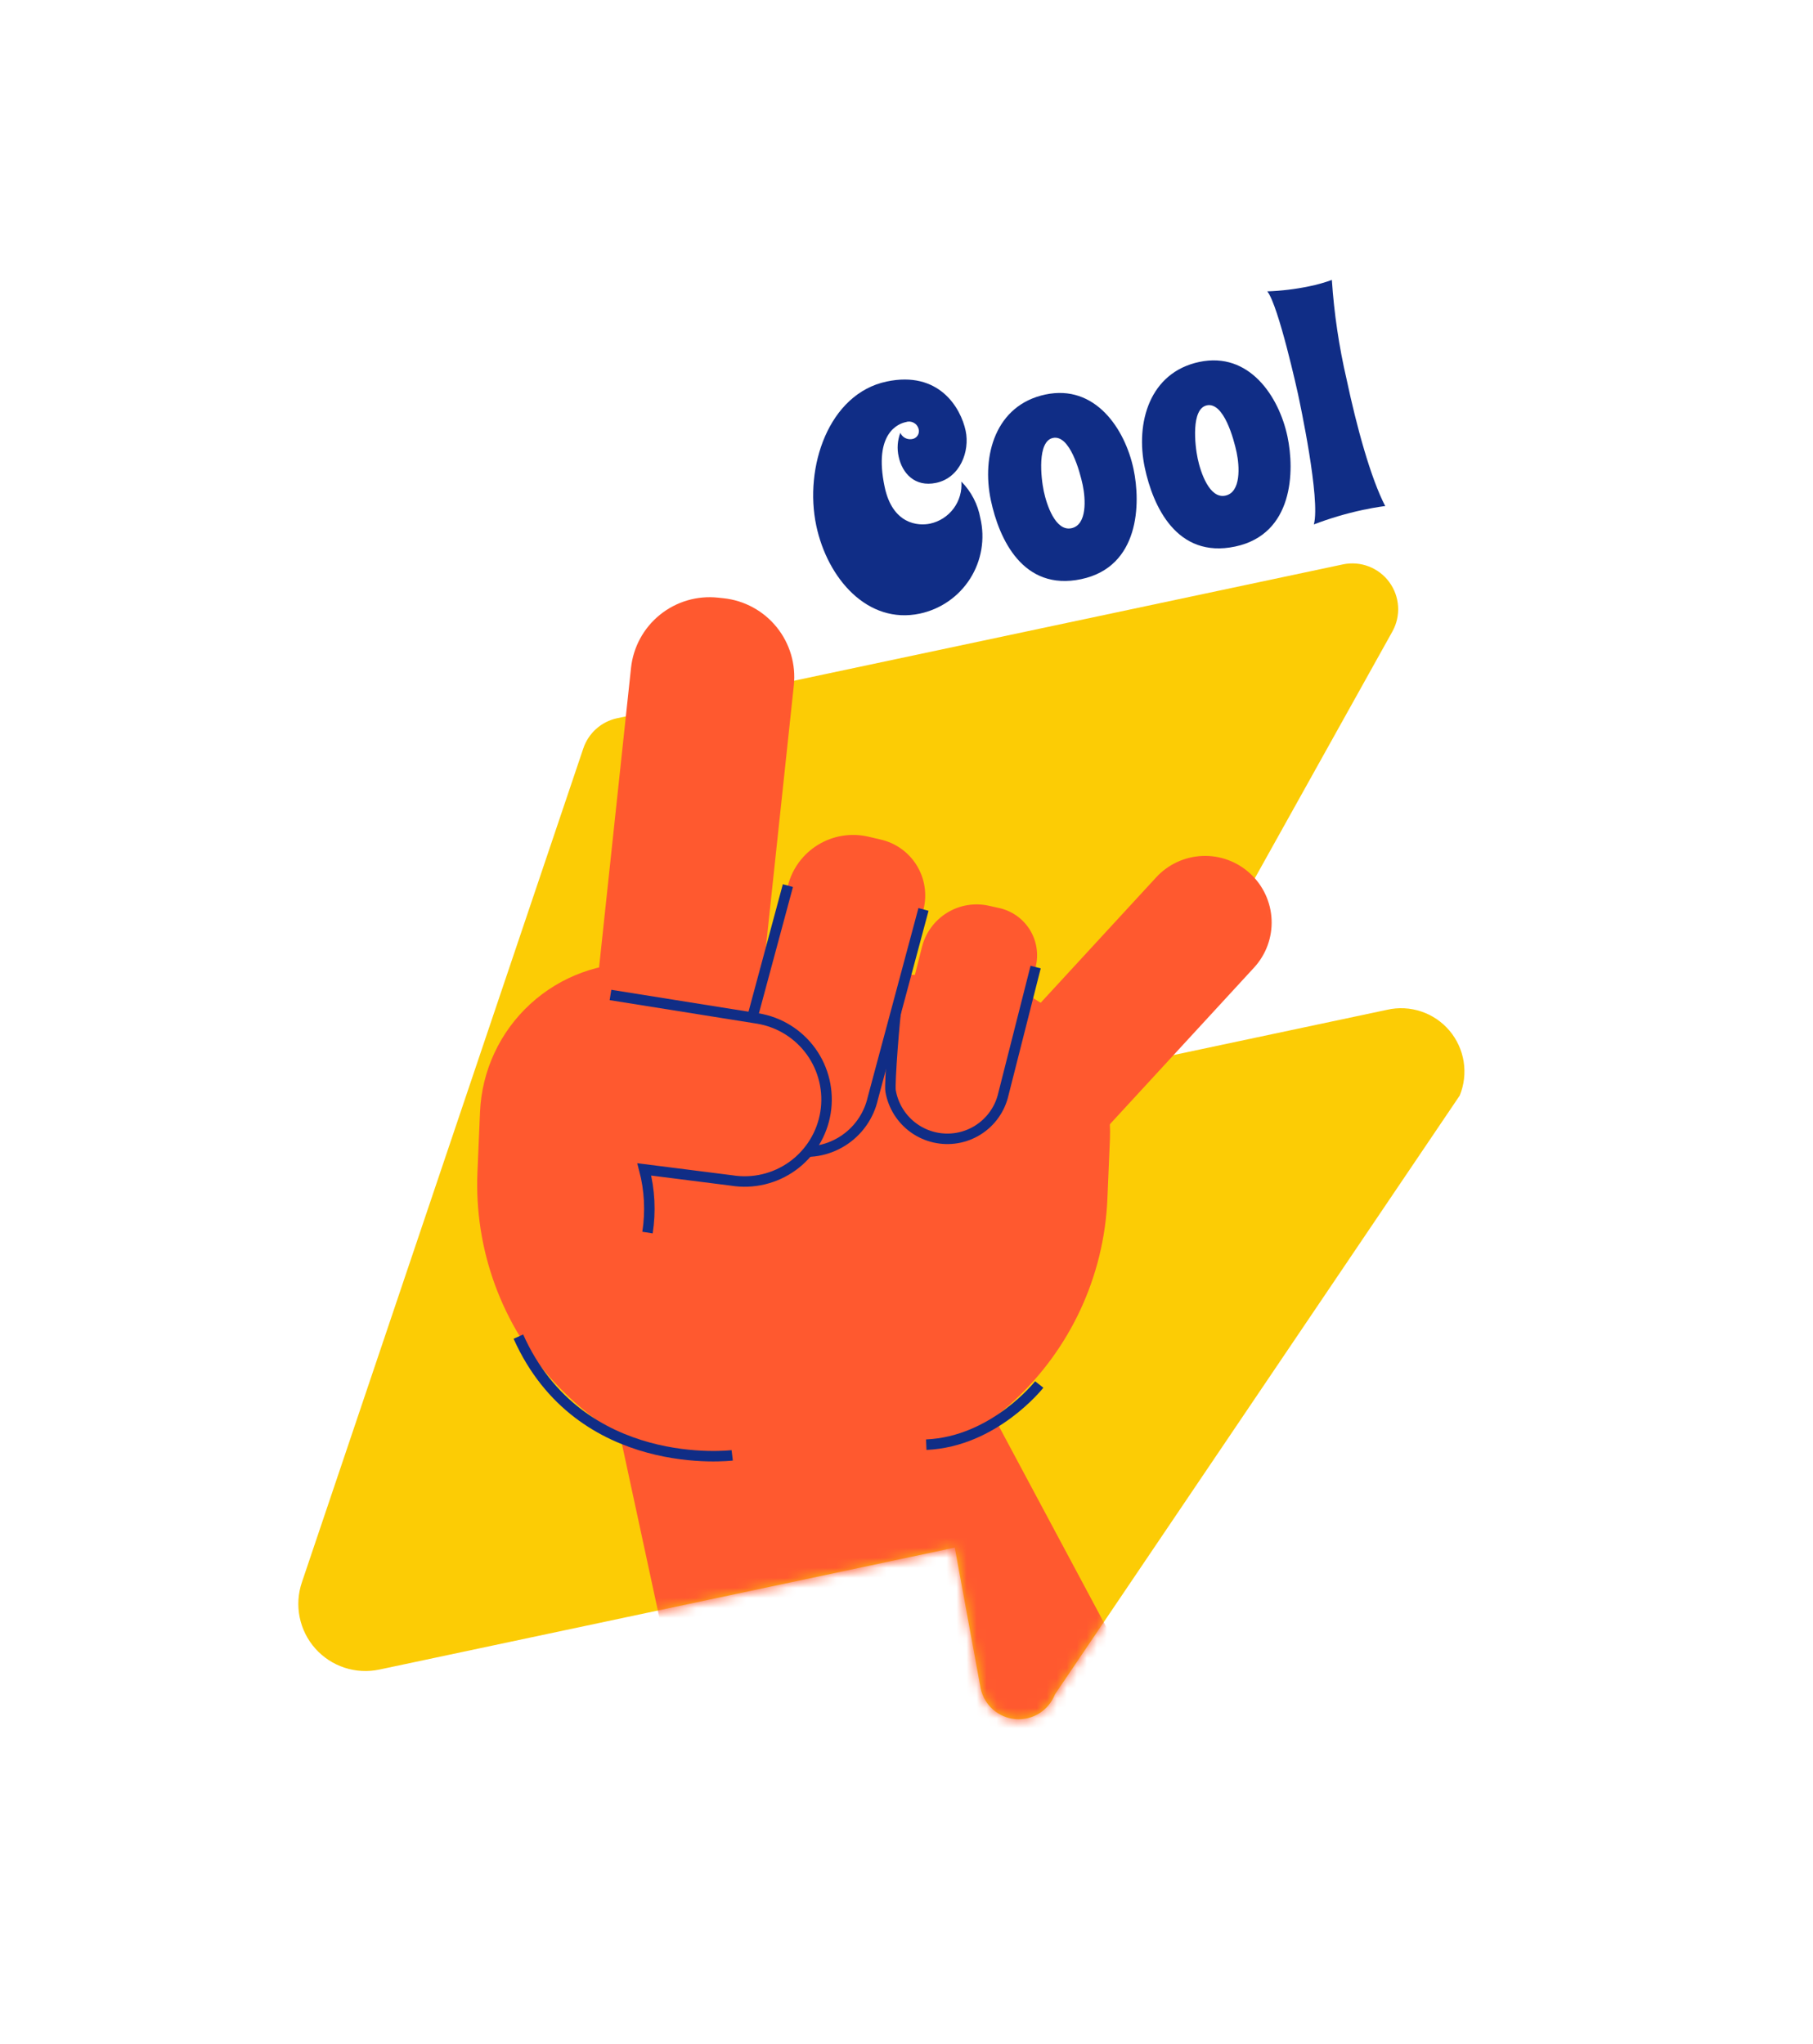 <svg width="181" height="204" viewBox="0 0 181 204" fill="none" xmlns="http://www.w3.org/2000/svg">
<g filter="url(#filter0_d_1_4282)">
<path d="M143.312 15.125C141.075 14.114 138.471 14.502 136.069 15.011L73.354 28.302C70.951 28.812 68.691 30.205 67.325 32.248C66.791 33.046 66.367 33.93 66.03 34.836C58.719 54.362 42.891 92.015 38.636 103.495C26.335 138.59 19.153 152.965 26.506 162.146C31.971 170.345 51.852 163.584 89.877 154.429C97.526 199.406 118.617 152.59 131.992 134.756C148.296 113.018 170.416 80.139 128.142 88.248C130.355 84.276 143.981 56.179 152.177 39.259C153.274 37.023 153.89 34.582 153.984 32.093C154.079 29.604 153.651 27.122 152.726 24.809C151.802 22.496 150.403 20.402 148.619 18.664C146.836 16.926 145.647 15.989 143.312 15.125Z" fill="white"/>
<path d="M61.6 63.692L134.092 48.33C134.949 48.154 135.838 48.227 136.654 48.541C137.47 48.855 138.179 49.397 138.697 50.102C139.215 50.807 139.52 51.645 139.576 52.519C139.632 53.392 139.437 54.262 139.013 55.027L115.203 97.726L138.482 92.792C139.61 92.536 140.786 92.594 141.884 92.961C142.981 93.327 143.956 93.988 144.704 94.871C145.452 95.754 145.943 96.825 146.124 97.968C146.305 99.111 146.169 100.281 145.731 101.352L105.314 161.133C105.011 161.913 104.465 162.573 103.756 163.017C103.047 163.46 102.214 163.663 101.381 163.594C100.548 163.526 99.759 163.19 99.132 162.637C98.506 162.083 98.074 161.342 97.902 160.524L95.319 146.474L37.872 158.649C36.715 158.894 35.514 158.829 34.39 158.46C33.267 158.091 32.261 157.431 31.475 156.547C30.689 155.663 30.152 154.586 29.917 153.427C29.681 152.268 29.758 151.067 30.137 149.946L58.226 66.728C58.476 65.971 58.918 65.294 59.51 64.761C60.102 64.229 60.822 63.86 61.6 63.692Z" fill="#FCCC05"/>
<mask id="mask0_1_4282" style="mask-type:luminance" maskUnits="userSpaceOnUse" x="29" y="48" width="118" height="116">
<path d="M139.041 55.057C139.465 54.291 139.661 53.421 139.605 52.548C139.549 51.675 139.244 50.836 138.726 50.131C138.208 49.426 137.499 48.885 136.683 48.57C135.866 48.256 134.977 48.183 134.121 48.359L84.355 58.905C84.406 58.093 84.349 57.278 84.183 56.481C82.966 50.741 76.484 47.246 69.698 48.684C62.913 50.122 58.406 55.946 59.622 61.686C59.804 62.537 60.108 63.357 60.523 64.122C59.452 64.663 58.636 65.603 58.251 66.74L30.162 149.959C29.782 151.079 29.707 152.28 29.942 153.44C30.177 154.599 30.715 155.675 31.5 156.559C32.286 157.443 33.292 158.104 34.415 158.473C35.539 158.842 36.74 158.907 37.897 158.661L95.327 146.491L97.911 160.54C98.082 161.358 98.514 162.099 99.141 162.653C99.768 163.206 100.556 163.542 101.39 163.61C102.223 163.679 103.056 163.476 103.764 163.033C104.473 162.59 105.019 161.929 105.322 161.15L145.728 101.353C146.146 100.29 146.269 99.134 146.083 98.007C145.897 96.879 145.409 95.824 144.671 94.952C143.933 94.08 142.973 93.424 141.892 93.054C140.812 92.684 139.651 92.614 138.534 92.852L130.551 94.543L126.836 77.012L139.041 55.057Z" fill="white"/>
</mask>
<g mask="url(#mask0_1_4282)">
<path d="M80.211 139.536L75.514 139.335C67.799 139.005 60.532 135.622 55.309 129.932C50.087 124.242 47.337 116.709 47.666 108.992L47.922 103.001C48.097 98.886 49.899 95.01 52.932 92.224C55.965 89.439 59.979 87.973 64.093 88.149L95.961 89.513C100.074 89.689 103.95 91.493 106.734 94.527C109.519 97.561 110.985 101.578 110.81 105.693L110.555 111.683C110.226 119.401 106.846 126.671 101.159 131.894C95.471 137.118 87.942 139.867 80.228 139.536L80.211 139.536Z" fill="#FF592F"/>
<path d="M124.805 79.19C124.164 78.599 123.413 78.139 122.594 77.839C121.776 77.538 120.906 77.402 120.035 77.438C119.164 77.474 118.308 77.681 117.517 78.048C116.726 78.414 116.015 78.933 115.425 79.575L96.305 100.334L106.091 109.337L125.209 88.57C125.798 87.927 126.255 87.175 126.554 86.356C126.852 85.537 126.987 84.667 126.949 83.796C126.912 82.925 126.703 82.07 126.335 81.28C125.967 80.489 125.447 79.779 124.805 79.19Z" fill="#FF592F"/>
<path d="M72.376 183.837L114.894 162.717L95.602 126.657L61.601 133.862L72.376 183.837Z" fill="#FF592F"/>
<path d="M71.676 51.654L72.238 51.714C74.32 51.936 76.229 52.977 77.544 54.607C78.859 56.237 79.473 58.323 79.251 60.406L75.534 95.251L59.28 93.514L62.997 58.669C63.219 56.586 64.259 54.677 65.888 53.361C67.517 52.046 69.603 51.432 71.685 51.655L71.676 51.654Z" fill="#FF592F"/>
<path d="M99.801 82.648L98.753 82.415C97.32 82.087 95.815 82.333 94.561 83.102C93.307 83.87 92.404 85.099 92.044 86.525L88.974 98.638C88.806 99.374 88.784 100.136 88.91 100.88C89.037 101.624 89.308 102.337 89.709 102.976C90.111 103.616 90.634 104.17 91.249 104.607C91.865 105.044 92.56 105.356 93.296 105.524C94.032 105.693 94.794 105.715 95.539 105.589C96.284 105.463 96.996 105.191 97.636 104.789C98.275 104.386 98.829 103.862 99.265 103.245C99.701 102.628 100.011 101.931 100.177 101.194L103.392 88.525C103.548 87.903 103.579 87.256 103.482 86.622C103.386 85.988 103.164 85.38 102.83 84.832C102.495 84.285 102.055 83.81 101.535 83.435C101.015 83.06 100.425 82.793 99.801 82.648Z" fill="#FF592F"/>
<path d="M89.51 92.428C89.341 93.164 88.784 100.139 88.91 100.884C89.036 101.628 89.308 102.34 89.709 102.98C90.111 103.619 90.634 104.174 91.249 104.611C91.865 105.048 92.56 105.359 93.296 105.528C94.032 105.697 94.794 105.719 95.539 105.593C96.284 105.467 96.996 105.195 97.636 104.792C98.275 104.39 98.829 103.865 99.265 103.248C99.701 102.631 100.011 101.934 100.177 101.197L103.392 88.529" stroke="#102D86" stroke-width="1.046" stroke-miterlimit="10"/>
<path d="M87.899 75.794L86.657 75.505C84.949 75.118 83.159 75.413 81.665 76.326C80.172 77.24 79.094 78.7 78.66 80.396L73.761 98.579C73.359 100.35 73.675 102.207 74.641 103.745C75.607 105.282 77.143 106.373 78.912 106.778C79.791 106.983 80.702 107.011 81.592 106.862C82.482 106.713 83.333 106.389 84.098 105.91C84.863 105.431 85.525 104.805 86.047 104.068C86.569 103.332 86.941 102.5 87.14 101.62L92.197 82.773C92.383 82.032 92.419 81.261 92.302 80.506C92.186 79.751 91.92 79.027 91.519 78.377C91.119 77.726 90.592 77.163 89.97 76.719C89.349 76.275 88.644 75.961 87.899 75.794Z" fill="#FF592F"/>
<path d="M78.659 80.399L73.76 98.583C73.357 100.353 73.674 102.211 74.64 103.748C75.606 105.285 77.142 106.376 78.911 106.782C79.79 106.986 80.7 107.014 81.591 106.865C82.481 106.716 83.332 106.392 84.097 105.913C84.862 105.434 85.524 104.808 86.046 104.072C86.568 103.335 86.94 102.503 87.139 101.623L92.196 82.776" stroke="#102D86" stroke-width="1.046" stroke-miterlimit="10"/>
<path d="M52.872 97.158C53.17 95.313 54.188 93.661 55.701 92.565C57.215 91.47 59.102 91.02 60.947 91.314L75.65 93.662C77.793 94.012 79.709 95.198 80.977 96.961C82.245 98.723 82.761 100.917 82.412 103.06C82.066 105.202 80.884 107.117 79.126 108.386C77.368 109.656 75.177 110.174 73.037 109.828L60.571 107.838C59.364 107.644 58.207 107.214 57.166 106.572C56.125 105.93 55.221 105.089 54.506 104.096C53.79 103.104 53.278 101.981 52.998 100.79C52.717 99.599 52.675 98.365 52.872 97.158Z" fill="#FF592F"/>
<path d="M60.947 91.313L75.651 93.661C77.793 94.011 79.709 95.198 80.977 96.96C82.245 98.723 82.761 100.917 82.413 103.06C82.067 105.201 80.884 107.117 79.126 108.386C77.368 109.655 75.178 110.174 73.037 109.828L64.322 108.724C64.861 110.782 64.97 112.928 64.643 115.03" stroke="#102D86" stroke-width="1.046" stroke-miterlimit="10"/>
<path d="M103.752 130.194C103.752 130.194 99.256 135.91 92.473 136.201" stroke="#102D86" stroke-width="1.046" stroke-miterlimit="10"/>
<path d="M73.1 137.266C73.1 137.266 57.901 139.147 51.752 125.416" stroke="#102D86" stroke-width="1.046" stroke-miterlimit="10"/>
</g>
<path d="M93.458 40.198C91.326 40.65 90.067 39.226 89.718 37.579C89.538 36.789 89.596 35.963 89.885 35.206C89.979 35.418 90.139 35.593 90.342 35.706C90.544 35.819 90.777 35.864 91.007 35.833C91.124 35.824 91.238 35.788 91.34 35.729C91.442 35.67 91.53 35.589 91.597 35.492C91.665 35.395 91.71 35.285 91.729 35.169C91.749 35.052 91.742 34.933 91.71 34.819C91.676 34.687 91.614 34.562 91.529 34.454C91.444 34.346 91.337 34.258 91.216 34.193C91.095 34.129 90.962 34.09 90.825 34.08C90.688 34.07 90.55 34.089 90.421 34.135C89.78 34.27 87.162 35.145 88.32 40.609C89.11 44.337 91.664 44.52 92.856 44.267C93.796 44.063 94.63 43.526 95.203 42.754C95.777 41.982 96.052 41.028 95.977 40.069C96.962 41.063 97.622 42.333 97.87 43.711C98.111 44.735 98.146 45.796 97.972 46.833C97.799 47.87 97.419 48.862 96.857 49.751C96.294 50.639 95.56 51.406 94.697 52.007C93.834 52.607 92.86 53.029 91.832 53.248C86.615 54.353 82.61 49.749 81.492 44.471C80.258 38.649 82.721 31.311 88.511 30.084C93.727 28.978 95.916 32.69 96.407 35.008C96.835 37.029 95.865 39.688 93.458 40.198Z" fill="#102D86"/>
<path d="M107.949 49.807C102.092 51.048 99.73 45.745 98.922 41.936C97.975 37.463 99.393 32.434 104.363 31.38C109.334 30.327 112.314 34.798 113.167 38.824C113.897 42.268 113.769 48.574 107.949 49.807ZM105.118 35.715C103.539 36.05 103.915 39.663 104.206 41.034C104.496 42.406 105.378 45.062 106.966 44.726C108.553 44.389 108.381 41.778 108.09 40.406C107.8 39.034 106.795 35.36 105.118 35.715Z" fill="#102D86"/>
<path d="M123.315 46.553C117.458 47.794 115.096 42.491 114.289 38.682C113.341 34.209 114.759 29.18 119.73 28.127C124.7 27.073 127.68 31.544 128.533 35.57C129.263 39.014 129.135 45.32 123.315 46.553ZM120.485 32.461C118.898 32.798 119.281 36.409 119.572 37.78C119.863 39.152 120.745 41.808 122.332 41.472C123.919 41.136 123.747 38.524 123.457 37.152C123.166 35.78 122.162 32.106 120.485 32.461Z" fill="#102D86"/>
<path d="M136.047 42.9C134.386 43.257 132.755 43.741 131.168 44.347C131.849 41.866 129.765 32.181 129.579 31.301C129.579 31.301 127.645 22.472 126.518 21.083C127.919 21.034 129.314 20.867 130.686 20.581C131.461 20.426 132.223 20.213 132.965 19.942C133.187 23.282 133.679 26.598 134.436 29.859C135.444 34.615 136.847 39.732 138.294 42.517C138.292 42.51 137.418 42.61 136.047 42.9Z" fill="#102D86"/>
</g>
<defs>
<filter id="filter0_d_1_4282" x="1.241" y="0.194" width="175.056" height="203.5" filterUnits="userSpaceOnUse" color-interpolation-filters="sRGB">
<feFlood flood-opacity="0" result="BackgroundImageFix"/>
<feColorMatrix in="SourceAlpha" type="matrix" values="0 0 0 0 0 0 0 0 0 0 0 0 0 0 0 0 0 0 127 0" result="hardAlpha"/>
<feOffset dy="8"/>
<feGaussianBlur stdDeviation="11.15"/>
<feComposite in2="hardAlpha" operator="out"/>
<feColorMatrix type="matrix" values="0 0 0 0 0.063 0 0 0 0 0.176 0 0 0 0 0.525 0 0 0 0.12 0"/>
<feBlend mode="normal" in2="BackgroundImageFix" result="effect1_dropShadow_1_4282"/>
<feBlend mode="normal" in="SourceGraphic" in2="effect1_dropShadow_1_4282" result="shape"/>
</filter>
</defs>
</svg>
